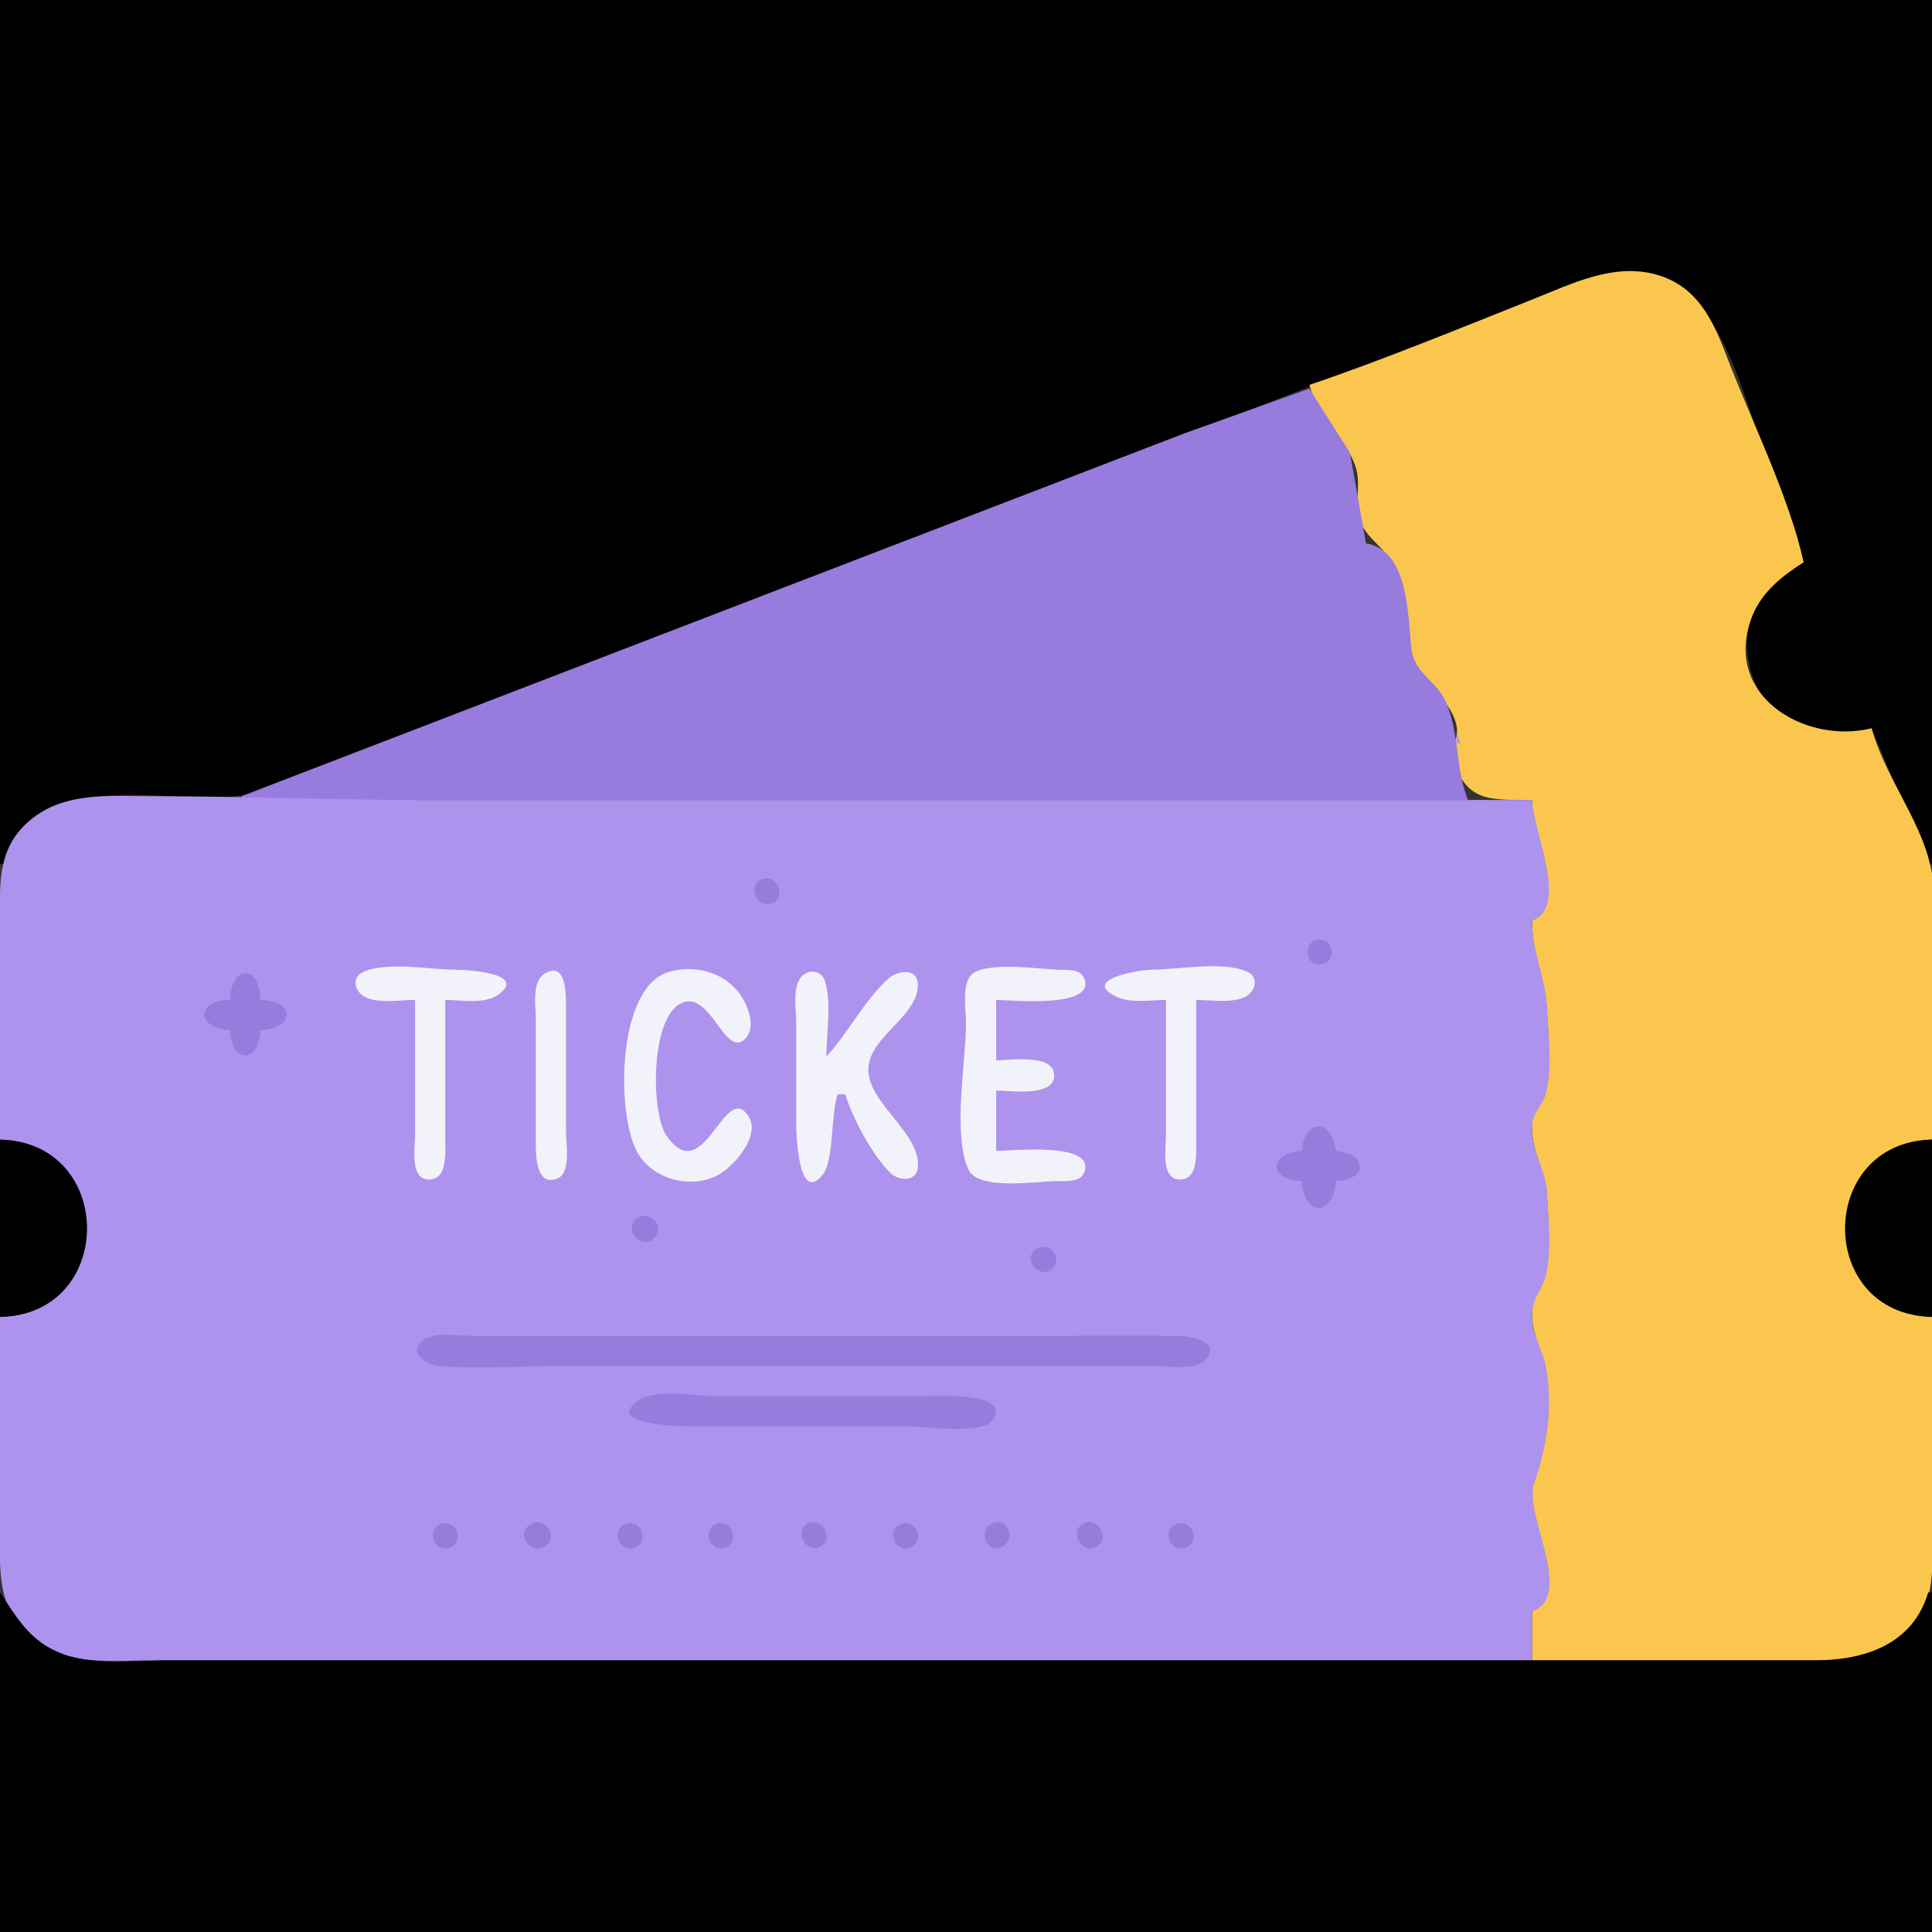 <?xml version="1.0" standalone="yes"?>
<svg xmlns="http://www.w3.org/2000/svg" width="512" height="512">
<rect width="100%" height="100%" fill="#333333" stroke="none"/>
<path style="fill:#010101; stroke:none;" d="M0 0L0 229L1 229C9.004 202.052 43.841 213.696 64 210.79C76.359 209.009 89.318 201.42 101 197.05C180.921 167.157 260.431 136.01 340 105.189C361.313 96.933 382.637 88.702 404 80.576C414.034 76.759 424.893 70.382 436 72.329C457.255 76.054 462.945 108.967 469.424 126C471.519 131.507 477.524 140.971 476.787 146.896C476.351 150.403 471.346 152.692 469.105 155.043C465.391 158.94 463.301 163.626 463.04 169C462.117 187.985 478.621 198.496 496 193L511 229L512 229L512 0L0 0z"/>
<path style="fill:#fbc64d; stroke:none;" d="M347 102C349.422 110.872 355.822 114.86 358.995 123C360.954 128.022 358.899 132.135 360.148 136.999C361.641 142.814 367.052 144.748 369.38 150.005C373.108 158.42 371.925 165.994 374.382 173.995C376.662 181.423 391.61 190.273 384 199C388.496 212.291 392.844 212 406 212C406 220.534 415.666 238.67 406 244C406 252.831 409.633 259.929 409.981 268.001C410.253 274.327 411.258 282.75 409.687 288.896C408.898 291.981 406.359 293.701 406.059 297.043C405.35 304.916 409.672 309.818 409.981 317.001C410.245 323.134 411.109 331.002 409.687 336.985C408.804 340.7 406.195 343.003 406.019 347.015C405.714 353.969 408.905 357.706 409.853 364.004C411.353 373.979 409.826 383.156 406.584 392.17C403.002 402.13 417.5 420.659 406 427L406 440L475 440C486.637 440 498.899 440.861 507.072 430.826C513.347 423.122 512 413.28 512 404L512 349C481.575 347.606 481.912 303.378 512 302C512 279.316 516.574 251.076 511.471 229C508.663 216.855 499.427 205.557 496 193C478.017 197.43 455.942 183.899 464.483 163C467.044 156.734 472.461 152.52 478 149C473.669 130.288 464.256 111.944 457.424 94C453.792 84.46 449.612 75.805 439 72.789C427.595 69.547 416.334 75.298 406 79.399C386.496 87.138 366.874 95.276 347 102z"/>
<path style="fill:#ad93ed; stroke:none;" d="M451 81L452 82L451 81M457 94L458 95L457 94M359 97L360 98L359 97M346 102L347 103L346 102z"/>
<path style="fill:#977bdd; stroke:none;" d="M64 211L64 212L389 212C385.625 203.25 386.803 194.456 383.174 186.015C380.817 180.534 374.786 178.431 374.045 172C373.068 163.531 373.456 145.811 362 144L357.753 120.005L347 103L314 114.797L260 135.576L64 211z"/>
<path style="fill:#ad93ed; stroke:none;" d="M347 104L348 105L347 104M348 106L349 107L348 106M462 107L463 108L462 107M349 109L350 110L349 109M350 112L351 113L350 112M354 114L355 115L354 114M355 115L356 116L355 115M356 116L357 117L356 116M357 119L358 120L357 119M467 120L468 121L467 120M358 121L359 122L358 121M359 124L360 125L359 124M360.333 126.667L360.667 127.333L360.333 126.667M360 131L361 132L360 131M359 132L360 133L359 132M472 133L473 134L472 133M359 135L360 136L359 135M361 140L362 141L361 140M362 143L363 144L362 143M366 144L367 145L366 144M367 145L368 146L367 145M477 146L478 147L477 146M368 147L369 148L368 147M369 150L370 151L369 150M370.333 152.667L370.667 153.333L370.333 152.667M371 155L372 156L371 155M372 158L373 159L372 158M373 160L374 161L373 160M374 163L375 164L374 163M373 171L374 172L373 171M374 174L375 175L374 174M376 179L377 180L376 179M379 180L380 181L379 180M464 180L465 181L464 180M382 184L383 185L382 184M383 186L384 187L383 186M384 189L385 190L384 189M385.333 191.667L385.667 192.333L385.333 191.667M386 194L386 197L387 197L386 194M385 198L386 199L385 198M384 200L385 201L384 200M386 205L387 206L386 205M387 208L388 209L387 208M388 210L389 211L388 210M0 302C30.142 303.381 30.622 348.28 0 349L0 405C0 415.883 -0.99 425.925 8.015 433.787C17.176 441.785 29.74 440 41 440L114 440L406 440L406 427C417.455 423.198 403.737 401.239 406.584 393.09C409.91 383.571 411.453 373.514 409.853 363.015C408.999 357.415 405.754 354.191 406.019 348.004C406.193 343.944 408.782 341.69 409.687 337.961C411.268 331.44 410.271 322.698 409.981 316.004C409.697 309.453 405.435 305.141 406.059 298.015C406.359 294.586 408.85 292.897 409.687 289.791C411.462 283.199 410.276 273.815 409.981 267.004C409.644 259.241 406 252.5 406 244C416.061 240.661 406 219.328 406 212L112 212C87.948 212 64.011 211 40 211C28.457 211 16.203 209.691 7.043 218.185C-0.927 225.576 0 235.053 0 245L0 302M502 211L503 212L502 211z"/>
<path style="fill:#f2f3fa; stroke:none;" d="M16 212L17 213L16 212z"/>
<path style="fill:#977bdd; stroke:none;" d="M10 215L11 216L10 215M202.213 232.89C197.761 234.214 200.488 241.003 204.697 239.338C208.436 237.859 206.018 231.76 202.213 232.89M349.129 249.06C345.198 249.706 345.832 256.018 349.999 255.534C354.601 254.999 353.45 248.35 349.129 249.06M61 265C51.77 265.11 51.976 272.504 61 273C61.292 281.969 68.708 281.969 69 273C78.146 272.702 78.372 265.111 69 265C68.887 255.489 61.229 255.543 61 265z"/>
<path style="fill:#f2f3fa; stroke:none;" d="M110 265L110 301C110 304.041 108.646 312.001 113.129 312.534C118.707 313.197 117.998 305.421 118 302L118 265C121.967 265 128.228 266.137 131.681 263.821C140.477 257.922 123.613 257 121 257C114.23 257 102.418 254.712 96.244 257.603C92.814 259.209 94.167 263.156 97.113 264.397C100.759 265.932 106.107 265 110 265M144.313 258.047C140.857 260.208 142 266.577 142 270L142 303C142.007 306.191 142.024 314.521 147.687 312.338C151.388 310.911 150 303.06 150 300L150 266C149.994 262.921 149.814 254.608 144.313 258.047M177.001 257.653C163.641 261.862 163.252 294.401 168.688 304.985C172.464 312.336 182.648 315.238 189.999 311.543C194.536 309.263 202.915 299.833 197.397 294.623C191.409 288.969 186.068 314.622 176.603 300.941C172.24 294.634 172.3 266.786 182.001 265.427C188.806 264.473 192.349 280.144 197.397 275.377C200.428 272.515 198.36 266.974 196.517 264.09C192.444 257.719 184.128 255.407 177.001 257.653M222 290L224 290C226.087 296.594 230.92 305.693 235.785 310.681C238.15 313.106 243.163 313.345 243.289 308.941C243.56 299.448 228.64 291.55 230.248 282C231.561 274.198 243.157 269.096 243.252 261.059C243.308 256.391 237.855 257.161 235.464 259.319C229.064 265.093 224.858 273.621 219 280C219 273.963 220.407 265.946 218.682 260.148C217.732 256.956 213.868 256.576 212.028 259.319C210.043 262.279 211 267.618 211 271L211 298C211 300.22 211.556 319.284 217.972 311.392C221.058 307.597 220.124 295.284 222 290M264 305L264 289C267.637 289 279.364 290.851 279.364 285C279.364 279.149 267.637 281 264 281L264 265C267.904 265 290.504 267.373 287.338 259.302C286.377 256.853 283.144 257.045 280.999 257.005C276.115 256.912 260.417 254.515 257.179 258.603C254.895 261.488 256 267.565 256 271C256 281.579 252.373 300.162 256.603 309.852C259.13 315.64 274.754 313.035 280 312.999C282.33 312.983 286.282 313.426 287.338 310.687C290.495 302.499 268.026 305 264 305M309 265L309 301C309 304.041 307.646 312.001 312.129 312.534C317.707 313.197 316.998 305.421 317 302L317 265C320.902 265 326.22 265.903 329.852 264.258C332.54 263.04 333.839 259.164 330.681 257.603C324.495 254.545 311.86 257 305 257C301.88 257 285.997 259.66 296.148 264.258C299.78 265.903 305.098 265 309 265z"/>
<path style="fill:#977bdd; stroke:none;" d="M345 305C336.256 305.483 336.094 312.71 345 313C345.523 322.524 353.477 322.524 354 313C362.604 312.718 362.391 305.635 354 305C353.045 296.454 345.661 296.256 345 305z"/>
<path style="fill:#010101; stroke:none;" d="M0 302L0 349C30.836 348.343 30.672 302.653 0 302M512 349L512 302C481.407 302.652 481.149 348.343 512 349z"/>
<path style="fill:#977bdd; stroke:none;" d="M15 307L16 308L15 307M16 308L17 309L16 308z"/>
<path style="fill:#f2f3fa; stroke:none;" d="M495 308L496 309L495 308z"/>
<path style="fill:#977bdd; stroke:none;" d="M168.604 323.032C165.128 325.796 169.944 331.336 173.243 328.215C176.521 325.113 172.038 320.301 168.604 323.032z"/>
<path style="fill:#f2f3fa; stroke:none;" d="M23 329L24 330L23 329z"/>
<path style="fill:#977bdd; stroke:none;" d="M274.474 331.047C270.929 333.527 275.208 339.083 278.642 336.339C282.119 333.56 277.927 328.631 274.474 331.047M22 333L23 334L22 333M18 340L19 341L18 340z"/>
<path style="fill:#f2f3fa; stroke:none;" d="M493 340L494 341L493 340z"/>
<path style="fill:#977bdd; stroke:none;" d="M6 348L7 349L6 348M112.323 355.028C107.888 358.05 112.607 361.64 116.005 361.941C126.828 362.902 138.132 362 149 362L271 362L306 362C309.592 362 316.641 363.303 319.377 360.397C324.055 355.431 314.92 354.021 312 354.001C300.001 353.918 287.999 354 276 354L156 354L125 354C121.414 354 115.442 352.902 112.323 355.028M169.319 371.028C159.557 377.575 180.536 378 183 378L241 378C245.507 378 260.036 380.344 262.953 376.4C268.613 368.75 247.808 370 245 370L190 370C184.651 370 173.896 367.958 169.319 371.028M116.318 404.086C112.56 406.256 115.924 412.083 119.682 409.914C123.44 407.744 120.076 401.917 116.318 404.086M140.445 404.046C136.557 406.625 140.733 412.267 144.475 409.777C148.285 407.242 144.239 401.53 140.445 404.046M165.318 404.086C161.56 406.256 164.924 412.083 168.682 409.914C172.44 407.744 169.076 401.917 165.318 404.086M189.329 404.086C185.725 406.204 189.03 412.067 192.693 409.914C196.42 407.723 193.063 401.891 189.329 404.086M213.604 404.047C210.44 406.451 214.061 411.885 217.556 409.762C221.493 407.37 217.154 401.351 213.604 404.047M238.318 404.086C234.56 406.256 237.924 412.083 241.682 409.914C245.44 407.744 242.076 401.917 238.318 404.086M262.444 404.046C259.036 406.321 261.998 411.874 265.697 409.863C269.695 407.691 266.476 401.355 262.444 404.046M286.607 404.047C283.445 406.422 287.084 411.991 290.566 409.914C294.685 407.457 290.293 401.28 286.607 404.047M311.318 404.086C307.56 406.256 310.924 412.083 314.682 409.914C318.44 407.744 315.076 401.917 311.318 404.086z"/>
<path style="fill:#010101; stroke:none;" d="M0 422L0 512L512 512L512 422L511 422C506.897 435.846 494.047 439.999 481 440L397 440L104 440L45 440C35.383 440 23.987 441.705 15 437.648C7.455 434.242 4.379 428.473 0 422z"/>
<path style="fill:#f2f3fa; stroke:none;" d="M6 432L7 433L6 432z"/>
</svg>
